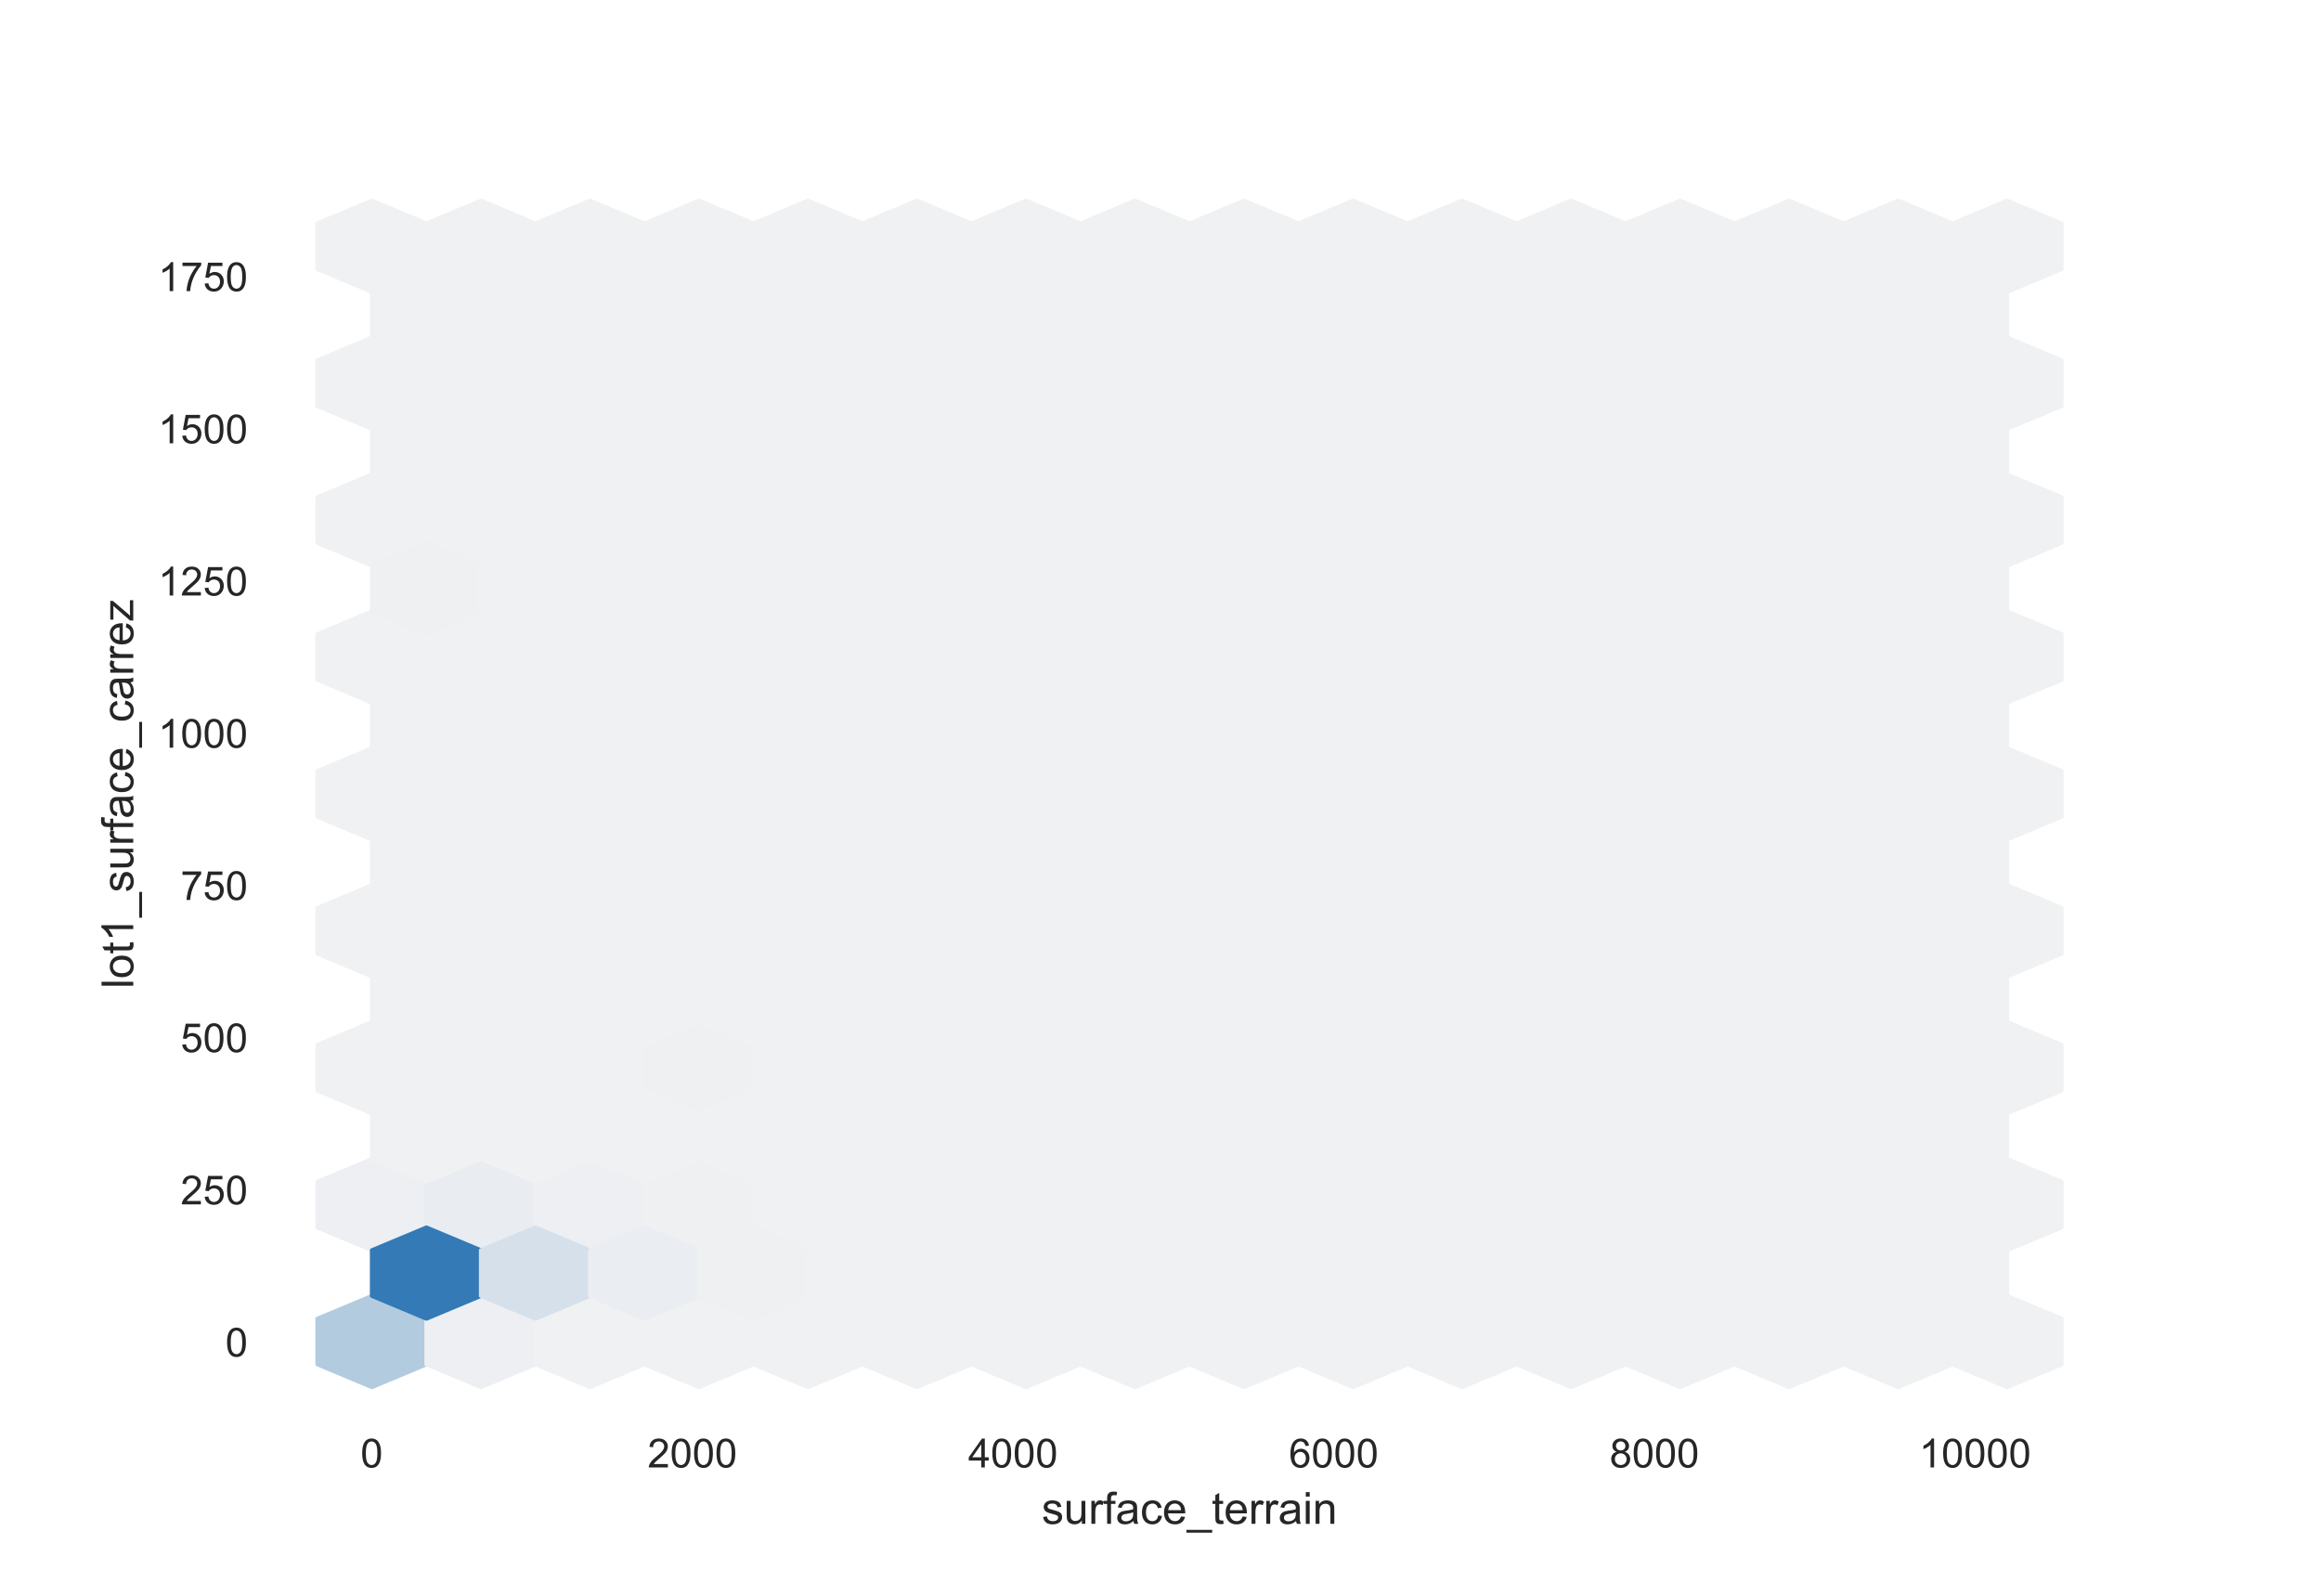 <?xml version="1.0" encoding="utf-8" standalone="no"?>
<!DOCTYPE svg PUBLIC "-//W3C//DTD SVG 1.1//EN"
  "http://www.w3.org/Graphics/SVG/1.1/DTD/svg11.dtd">
<!-- Created with matplotlib (https://matplotlib.org/) -->
<svg height="396pt" version="1.1" viewBox="0 0 576 396" width="576pt" xmlns="http://www.w3.org/2000/svg" xmlns:xlink="http://www.w3.org/1999/xlink">
 <defs>
  <style type="text/css">*{stroke-linecap:butt;stroke-linejoin:round;}</style>
 </defs>
 <g id="figure_1">
  <g id="patch_1">
   <path d="M 0 396 
L 576 396 
L 576 0 
L 0 0 
z
" style="fill:#ffffff;"/>
  </g>
  <g id="axes_1">
   <g id="patch_2">
    <path d="M 72 346.5 
L 518.4 346.5 
L 518.4 47.52 
L 72 47.52 
z
" style="fill:#ffffff;"/>
   </g>
   <g id="matplotlib.axis_1">
    <g id="xtick_1">
     <g id="text_1">
      <!-- 0 -->
      <g style="fill:#262626;" transform="translate(89.471 364.158)scale(0.1 -0.1)">
       <defs>
        <path d="M 4.156 35.297 
Q 4.156 48 6.766 55.734 
Q 9.375 63.484 14.516 67.672 
Q 19.672 71.875 27.484 71.875 
Q 33.25 71.875 37.594 69.547 
Q 41.938 67.234 44.766 62.859 
Q 47.609 58.5 49.219 52.219 
Q 50.828 45.953 50.828 35.297 
Q 50.828 22.703 48.234 14.969 
Q 45.656 7.234 40.5 3 
Q 35.359 -1.219 27.484 -1.219 
Q 17.141 -1.219 11.234 6.203 
Q 4.156 15.141 4.156 35.297 
z
M 13.188 35.297 
Q 13.188 17.672 17.312 11.828 
Q 21.438 6 27.484 6 
Q 33.547 6 37.672 11.859 
Q 41.797 17.719 41.797 35.297 
Q 41.797 52.984 37.672 58.781 
Q 33.547 64.594 27.391 64.594 
Q 21.344 64.594 17.719 59.469 
Q 13.188 52.938 13.188 35.297 
z
" id="ArialMT-48"/>
       </defs>
       <use xlink:href="#ArialMT-48"/>
      </g>
     </g>
    </g>
    <g id="xtick_2">
     <g id="text_2">
      <!-- 2000 -->
      <g style="fill:#262626;" transform="translate(160.709 364.158)scale(0.1 -0.1)">
       <defs>
        <path d="M 50.344 8.453 
L 50.344 0 
L 3.031 0 
Q 2.938 3.172 4.047 6.109 
Q 5.859 10.938 9.828 15.625 
Q 13.812 20.312 21.344 26.469 
Q 33.016 36.031 37.109 41.625 
Q 41.219 47.219 41.219 52.203 
Q 41.219 57.422 37.469 61 
Q 33.734 64.594 27.734 64.594 
Q 21.391 64.594 17.578 60.781 
Q 13.766 56.984 13.719 50.25 
L 4.688 51.172 
Q 5.609 61.281 11.656 66.578 
Q 17.719 71.875 27.938 71.875 
Q 38.234 71.875 44.234 66.156 
Q 50.25 60.453 50.25 52 
Q 50.25 47.703 48.484 43.547 
Q 46.734 39.406 42.656 34.812 
Q 38.578 30.219 29.109 22.219 
Q 21.188 15.578 18.938 13.203 
Q 16.703 10.844 15.234 8.453 
z
" id="ArialMT-50"/>
       </defs>
       <use xlink:href="#ArialMT-50"/>
       <use x="55.615" xlink:href="#ArialMT-48"/>
       <use x="111.23" xlink:href="#ArialMT-48"/>
       <use x="166.846" xlink:href="#ArialMT-48"/>
      </g>
     </g>
    </g>
    <g id="xtick_3">
     <g id="text_3">
      <!-- 4000 -->
      <g style="fill:#262626;" transform="translate(240.289 364.158)scale(0.1 -0.1)">
       <defs>
        <path d="M 32.328 0 
L 32.328 17.141 
L 1.266 17.141 
L 1.266 25.203 
L 33.938 71.578 
L 41.109 71.578 
L 41.109 25.203 
L 50.781 25.203 
L 50.781 17.141 
L 41.109 17.141 
L 41.109 0 
z
M 32.328 25.203 
L 32.328 57.469 
L 9.906 25.203 
z
" id="ArialMT-52"/>
       </defs>
       <use xlink:href="#ArialMT-52"/>
       <use x="55.615" xlink:href="#ArialMT-48"/>
       <use x="111.23" xlink:href="#ArialMT-48"/>
       <use x="166.846" xlink:href="#ArialMT-48"/>
      </g>
     </g>
    </g>
    <g id="xtick_4">
     <g id="text_4">
      <!-- 6000 -->
      <g style="fill:#262626;" transform="translate(319.869 364.158)scale(0.1 -0.1)">
       <defs>
        <path d="M 49.75 54.047 
L 41.016 53.375 
Q 39.844 58.547 37.703 60.891 
Q 34.125 64.656 28.906 64.656 
Q 24.703 64.656 21.531 62.312 
Q 17.391 59.281 14.984 53.469 
Q 12.594 47.656 12.5 36.922 
Q 15.672 41.75 20.266 44.094 
Q 24.859 46.438 29.891 46.438 
Q 38.672 46.438 44.844 39.969 
Q 51.031 33.5 51.031 23.25 
Q 51.031 16.5 48.125 10.719 
Q 45.219 4.938 40.141 1.859 
Q 35.062 -1.219 28.609 -1.219 
Q 17.625 -1.219 10.688 6.859 
Q 3.766 14.938 3.766 33.5 
Q 3.766 54.25 11.422 63.672 
Q 18.109 71.875 29.438 71.875 
Q 37.891 71.875 43.281 67.141 
Q 48.688 62.406 49.75 54.047 
z
M 13.875 23.188 
Q 13.875 18.656 15.797 14.5 
Q 17.719 10.359 21.188 8.172 
Q 24.656 6 28.469 6 
Q 34.031 6 38.031 10.484 
Q 42.047 14.984 42.047 22.703 
Q 42.047 30.125 38.078 34.391 
Q 34.125 38.672 28.125 38.672 
Q 22.172 38.672 18.016 34.391 
Q 13.875 30.125 13.875 23.188 
z
" id="ArialMT-54"/>
       </defs>
       <use xlink:href="#ArialMT-54"/>
       <use x="55.615" xlink:href="#ArialMT-48"/>
       <use x="111.23" xlink:href="#ArialMT-48"/>
       <use x="166.846" xlink:href="#ArialMT-48"/>
      </g>
     </g>
    </g>
    <g id="xtick_5">
     <g id="text_5">
      <!-- 8000 -->
      <g style="fill:#262626;" transform="translate(399.449 364.158)scale(0.1 -0.1)">
       <defs>
        <path d="M 17.672 38.812 
Q 12.203 40.828 9.562 44.531 
Q 6.938 48.25 6.938 53.422 
Q 6.938 61.234 12.547 66.547 
Q 18.172 71.875 27.484 71.875 
Q 36.859 71.875 42.578 66.422 
Q 48.297 60.984 48.297 53.172 
Q 48.297 48.188 45.672 44.5 
Q 43.062 40.828 37.75 38.812 
Q 44.344 36.672 47.781 31.875 
Q 51.219 27.094 51.219 20.453 
Q 51.219 11.281 44.719 5.031 
Q 38.234 -1.219 27.641 -1.219 
Q 17.047 -1.219 10.547 5.047 
Q 4.047 11.328 4.047 20.703 
Q 4.047 27.688 7.594 32.391 
Q 11.141 37.109 17.672 38.812 
z
M 15.922 53.719 
Q 15.922 48.641 19.188 45.406 
Q 22.469 42.188 27.688 42.188 
Q 32.766 42.188 36.016 45.375 
Q 39.266 48.578 39.266 53.219 
Q 39.266 58.062 35.906 61.359 
Q 32.562 64.656 27.594 64.656 
Q 22.562 64.656 19.234 61.422 
Q 15.922 58.203 15.922 53.719 
z
M 13.094 20.656 
Q 13.094 16.891 14.875 13.375 
Q 16.656 9.859 20.172 7.922 
Q 23.688 6 27.734 6 
Q 34.031 6 38.125 10.047 
Q 42.234 14.109 42.234 20.359 
Q 42.234 26.703 38.016 30.859 
Q 33.797 35.016 27.438 35.016 
Q 21.234 35.016 17.156 30.906 
Q 13.094 26.812 13.094 20.656 
z
" id="ArialMT-56"/>
       </defs>
       <use xlink:href="#ArialMT-56"/>
       <use x="55.615" xlink:href="#ArialMT-48"/>
       <use x="111.23" xlink:href="#ArialMT-48"/>
       <use x="166.846" xlink:href="#ArialMT-48"/>
      </g>
     </g>
    </g>
    <g id="xtick_6">
     <g id="text_6">
      <!-- 10000 -->
      <g style="fill:#262626;" transform="translate(476.249 364.158)scale(0.1 -0.1)">
       <defs>
        <path d="M 37.25 0 
L 28.469 0 
L 28.469 56 
Q 25.297 52.984 20.141 49.953 
Q 14.984 46.922 10.891 45.406 
L 10.891 53.906 
Q 18.266 57.375 23.781 62.297 
Q 29.297 67.234 31.594 71.875 
L 37.25 71.875 
z
" id="ArialMT-49"/>
       </defs>
       <use xlink:href="#ArialMT-49"/>
       <use x="55.615" xlink:href="#ArialMT-48"/>
       <use x="111.23" xlink:href="#ArialMT-48"/>
       <use x="166.846" xlink:href="#ArialMT-48"/>
       <use x="222.461" xlink:href="#ArialMT-48"/>
      </g>
     </g>
    </g>
    <g id="text_7">
     <!-- surface_terrain -->
     <g style="fill:#262626;" transform="translate(258.518 378.153)scale(0.11 -0.11)">
      <defs>
       <path d="M 3.078 15.484 
L 11.766 16.844 
Q 12.5 11.625 15.844 8.844 
Q 19.188 6.062 25.203 6.062 
Q 31.25 6.062 34.172 8.516 
Q 37.109 10.984 37.109 14.312 
Q 37.109 17.281 34.516 19 
Q 32.719 20.172 25.531 21.969 
Q 15.875 24.422 12.141 26.203 
Q 8.406 27.984 6.469 31.125 
Q 4.547 34.281 4.547 38.094 
Q 4.547 41.547 6.125 44.5 
Q 7.719 47.469 10.453 49.422 
Q 12.5 50.922 16.031 51.969 
Q 19.578 53.031 23.641 53.031 
Q 29.734 53.031 34.344 51.266 
Q 38.969 49.516 41.156 46.5 
Q 43.359 43.5 44.188 38.484 
L 35.594 37.312 
Q 35.016 41.312 32.203 43.547 
Q 29.391 45.797 24.266 45.797 
Q 18.219 45.797 15.625 43.797 
Q 13.031 41.797 13.031 39.109 
Q 13.031 37.406 14.109 36.031 
Q 15.188 34.625 17.484 33.688 
Q 18.797 33.203 25.25 31.453 
Q 34.578 28.953 38.25 27.359 
Q 41.938 25.781 44.031 22.75 
Q 46.141 19.734 46.141 15.234 
Q 46.141 10.844 43.578 6.953 
Q 41.016 3.078 36.172 0.953 
Q 31.344 -1.172 25.25 -1.172 
Q 15.141 -1.172 9.844 3.031 
Q 4.547 7.234 3.078 15.484 
z
" id="ArialMT-115"/>
       <path d="M 40.578 0 
L 40.578 7.625 
Q 34.516 -1.172 24.125 -1.172 
Q 19.531 -1.172 15.547 0.578 
Q 11.578 2.344 9.641 5 
Q 7.719 7.672 6.938 11.531 
Q 6.391 14.109 6.391 19.734 
L 6.391 51.859 
L 15.188 51.859 
L 15.188 23.094 
Q 15.188 16.219 15.719 13.812 
Q 16.547 10.359 19.234 8.375 
Q 21.922 6.391 25.875 6.391 
Q 29.828 6.391 33.297 8.422 
Q 36.766 10.453 38.203 13.938 
Q 39.656 17.438 39.656 24.078 
L 39.656 51.859 
L 48.438 51.859 
L 48.438 0 
z
" id="ArialMT-117"/>
       <path d="M 6.5 0 
L 6.5 51.859 
L 14.406 51.859 
L 14.406 44 
Q 17.438 49.516 20 51.266 
Q 22.562 53.031 25.641 53.031 
Q 30.078 53.031 34.672 50.203 
L 31.641 42.047 
Q 28.422 43.953 25.203 43.953 
Q 22.312 43.953 20.016 42.219 
Q 17.719 40.484 16.75 37.406 
Q 15.281 32.719 15.281 27.156 
L 15.281 0 
z
" id="ArialMT-114"/>
       <path d="M 8.688 0 
L 8.688 45.016 
L 0.922 45.016 
L 0.922 51.859 
L 8.688 51.859 
L 8.688 57.375 
Q 8.688 62.594 9.625 65.141 
Q 10.891 68.562 14.078 70.672 
Q 17.281 72.797 23.047 72.797 
Q 26.766 72.797 31.25 71.922 
L 29.938 64.266 
Q 27.203 64.75 24.75 64.75 
Q 20.75 64.75 19.094 63.031 
Q 17.438 61.328 17.438 56.641 
L 17.438 51.859 
L 27.547 51.859 
L 27.547 45.016 
L 17.438 45.016 
L 17.438 0 
z
" id="ArialMT-102"/>
       <path d="M 40.438 6.391 
Q 35.547 2.25 31.031 0.531 
Q 26.516 -1.172 21.344 -1.172 
Q 12.797 -1.172 8.203 3 
Q 3.609 7.172 3.609 13.672 
Q 3.609 17.484 5.344 20.625 
Q 7.078 23.781 9.891 25.688 
Q 12.703 27.594 16.219 28.562 
Q 18.797 29.25 24.031 29.891 
Q 34.672 31.156 39.703 32.906 
Q 39.75 34.719 39.75 35.203 
Q 39.75 40.578 37.25 42.781 
Q 33.891 45.75 27.25 45.75 
Q 21.047 45.75 18.094 43.578 
Q 15.141 41.406 13.719 35.891 
L 5.125 37.062 
Q 6.297 42.578 8.984 45.969 
Q 11.672 49.359 16.75 51.188 
Q 21.828 53.031 28.516 53.031 
Q 35.156 53.031 39.297 51.469 
Q 43.453 49.906 45.406 47.531 
Q 47.359 45.172 48.141 41.547 
Q 48.578 39.312 48.578 33.453 
L 48.578 21.734 
Q 48.578 9.469 49.141 6.219 
Q 49.703 2.984 51.375 0 
L 42.188 0 
Q 40.828 2.734 40.438 6.391 
z
M 39.703 26.031 
Q 34.906 24.078 25.344 22.703 
Q 19.922 21.922 17.672 20.938 
Q 15.438 19.969 14.203 18.094 
Q 12.984 16.219 12.984 13.922 
Q 12.984 10.406 15.641 8.062 
Q 18.312 5.719 23.438 5.719 
Q 28.516 5.719 32.469 7.938 
Q 36.422 10.156 38.281 14.016 
Q 39.703 17 39.703 22.797 
z
" id="ArialMT-97"/>
       <path d="M 40.438 19 
L 49.078 17.875 
Q 47.656 8.938 41.812 3.875 
Q 35.984 -1.172 27.484 -1.172 
Q 16.844 -1.172 10.375 5.781 
Q 3.906 12.75 3.906 25.734 
Q 3.906 34.125 6.688 40.422 
Q 9.469 46.734 15.156 49.875 
Q 20.844 53.031 27.547 53.031 
Q 35.984 53.031 41.359 48.75 
Q 46.734 44.484 48.25 36.625 
L 39.703 35.297 
Q 38.484 40.531 35.375 43.156 
Q 32.281 45.797 27.875 45.797 
Q 21.234 45.797 17.078 41.031 
Q 12.938 36.281 12.938 25.984 
Q 12.938 15.531 16.938 10.797 
Q 20.953 6.062 27.391 6.062 
Q 32.562 6.062 36.031 9.234 
Q 39.5 12.406 40.438 19 
z
" id="ArialMT-99"/>
       <path d="M 42.094 16.703 
L 51.172 15.578 
Q 49.031 7.625 43.219 3.219 
Q 37.406 -1.172 28.375 -1.172 
Q 17 -1.172 10.328 5.828 
Q 3.656 12.844 3.656 25.484 
Q 3.656 38.578 10.391 45.797 
Q 17.141 53.031 27.875 53.031 
Q 38.281 53.031 44.875 45.953 
Q 51.469 38.875 51.469 26.031 
Q 51.469 25.25 51.422 23.688 
L 12.75 23.688 
Q 13.234 15.141 17.578 10.594 
Q 21.922 6.062 28.422 6.062 
Q 33.25 6.062 36.672 8.594 
Q 40.094 11.141 42.094 16.703 
z
M 13.234 30.906 
L 42.188 30.906 
Q 41.609 37.453 38.875 40.719 
Q 34.672 45.797 27.984 45.797 
Q 21.922 45.797 17.797 41.75 
Q 13.672 37.703 13.234 30.906 
z
" id="ArialMT-101"/>
       <path d="M -1.516 -19.875 
L -1.516 -13.531 
L 56.734 -13.531 
L 56.734 -19.875 
z
" id="ArialMT-95"/>
       <path d="M 25.781 7.859 
L 27.047 0.094 
Q 23.344 -0.688 20.406 -0.688 
Q 15.625 -0.688 12.984 0.828 
Q 10.359 2.344 9.281 4.812 
Q 8.203 7.281 8.203 15.188 
L 8.203 45.016 
L 1.766 45.016 
L 1.766 51.859 
L 8.203 51.859 
L 8.203 64.703 
L 16.938 69.969 
L 16.938 51.859 
L 25.781 51.859 
L 25.781 45.016 
L 16.938 45.016 
L 16.938 14.703 
Q 16.938 10.938 17.406 9.859 
Q 17.875 8.797 18.922 8.156 
Q 19.969 7.516 21.922 7.516 
Q 23.391 7.516 25.781 7.859 
z
" id="ArialMT-116"/>
       <path d="M 6.641 61.469 
L 6.641 71.578 
L 15.438 71.578 
L 15.438 61.469 
z
M 6.641 0 
L 6.641 51.859 
L 15.438 51.859 
L 15.438 0 
z
" id="ArialMT-105"/>
       <path d="M 6.594 0 
L 6.594 51.859 
L 14.5 51.859 
L 14.5 44.484 
Q 20.219 53.031 31 53.031 
Q 35.688 53.031 39.625 51.344 
Q 43.562 49.656 45.516 46.922 
Q 47.469 44.188 48.25 40.438 
Q 48.734 37.984 48.734 31.891 
L 48.734 0 
L 39.938 0 
L 39.938 31.547 
Q 39.938 36.922 38.906 39.578 
Q 37.891 42.234 35.281 43.812 
Q 32.672 45.406 29.156 45.406 
Q 23.531 45.406 19.453 41.844 
Q 15.375 38.281 15.375 28.328 
L 15.375 0 
z
" id="ArialMT-110"/>
      </defs>
      <use xlink:href="#ArialMT-115"/>
      <use x="50" xlink:href="#ArialMT-117"/>
      <use x="105.615" xlink:href="#ArialMT-114"/>
      <use x="138.916" xlink:href="#ArialMT-102"/>
      <use x="166.699" xlink:href="#ArialMT-97"/>
      <use x="222.314" xlink:href="#ArialMT-99"/>
      <use x="272.314" xlink:href="#ArialMT-101"/>
      <use x="327.93" xlink:href="#ArialMT-95"/>
      <use x="383.545" xlink:href="#ArialMT-116"/>
      <use x="411.328" xlink:href="#ArialMT-101"/>
      <use x="466.943" xlink:href="#ArialMT-114"/>
      <use x="500.244" xlink:href="#ArialMT-114"/>
      <use x="533.545" xlink:href="#ArialMT-97"/>
      <use x="589.16" xlink:href="#ArialMT-105"/>
      <use x="611.377" xlink:href="#ArialMT-110"/>
     </g>
    </g>
   </g>
   <g id="matplotlib.axis_2">
    <g id="ytick_1">
     <g id="text_8">
      <!-- 0 -->
      <g style="fill:#262626;" transform="translate(55.939 336.64)scale(0.1 -0.1)">
       <use xlink:href="#ArialMT-48"/>
      </g>
     </g>
    </g>
    <g id="ytick_2">
     <g id="text_9">
      <!-- 250 -->
      <g style="fill:#262626;" transform="translate(44.817 298.869)scale(0.1 -0.1)">
       <defs>
        <path d="M 4.156 18.75 
L 13.375 19.531 
Q 14.406 12.797 18.141 9.391 
Q 21.875 6 27.156 6 
Q 33.5 6 37.891 10.781 
Q 42.281 15.578 42.281 23.484 
Q 42.281 31 38.062 35.344 
Q 33.844 39.703 27 39.703 
Q 22.75 39.703 19.328 37.766 
Q 15.922 35.844 13.969 32.766 
L 5.719 33.844 
L 12.641 70.609 
L 48.25 70.609 
L 48.25 62.203 
L 19.672 62.203 
L 15.828 42.969 
Q 22.266 47.469 29.344 47.469 
Q 38.719 47.469 45.156 40.969 
Q 51.609 34.469 51.609 24.266 
Q 51.609 14.547 45.953 7.469 
Q 39.062 -1.219 27.156 -1.219 
Q 17.391 -1.219 11.203 4.25 
Q 5.031 9.719 4.156 18.75 
z
" id="ArialMT-53"/>
       </defs>
       <use xlink:href="#ArialMT-50"/>
       <use x="55.615" xlink:href="#ArialMT-53"/>
       <use x="111.23" xlink:href="#ArialMT-48"/>
      </g>
     </g>
    </g>
    <g id="ytick_3">
     <g id="text_10">
      <!-- 500 -->
      <g style="fill:#262626;" transform="translate(44.817 261.098)scale(0.1 -0.1)">
       <use xlink:href="#ArialMT-53"/>
       <use x="55.615" xlink:href="#ArialMT-48"/>
       <use x="111.23" xlink:href="#ArialMT-48"/>
      </g>
     </g>
    </g>
    <g id="ytick_4">
     <g id="text_11">
      <!-- 750 -->
      <g style="fill:#262626;" transform="translate(44.817 223.327)scale(0.1 -0.1)">
       <defs>
        <path d="M 4.734 62.203 
L 4.734 70.656 
L 51.078 70.656 
L 51.078 63.812 
Q 44.234 56.547 37.516 44.484 
Q 30.812 32.422 27.156 19.672 
Q 24.516 10.688 23.781 0 
L 14.75 0 
Q 14.891 8.453 18.062 20.406 
Q 21.234 32.375 27.172 43.484 
Q 33.109 54.594 39.797 62.203 
z
" id="ArialMT-55"/>
       </defs>
       <use xlink:href="#ArialMT-55"/>
       <use x="55.615" xlink:href="#ArialMT-53"/>
       <use x="111.23" xlink:href="#ArialMT-48"/>
      </g>
     </g>
    </g>
    <g id="ytick_5">
     <g id="text_12">
      <!-- 1000 -->
      <g style="fill:#262626;" transform="translate(39.256 185.556)scale(0.1 -0.1)">
       <use xlink:href="#ArialMT-49"/>
       <use x="55.615" xlink:href="#ArialMT-48"/>
       <use x="111.23" xlink:href="#ArialMT-48"/>
       <use x="166.846" xlink:href="#ArialMT-48"/>
      </g>
     </g>
    </g>
    <g id="ytick_6">
     <g id="text_13">
      <!-- 1250 -->
      <g style="fill:#262626;" transform="translate(39.256 147.785)scale(0.1 -0.1)">
       <use xlink:href="#ArialMT-49"/>
       <use x="55.615" xlink:href="#ArialMT-50"/>
       <use x="111.23" xlink:href="#ArialMT-53"/>
       <use x="166.846" xlink:href="#ArialMT-48"/>
      </g>
     </g>
    </g>
    <g id="ytick_7">
     <g id="text_14">
      <!-- 1500 -->
      <g style="fill:#262626;" transform="translate(39.256 110.014)scale(0.1 -0.1)">
       <use xlink:href="#ArialMT-49"/>
       <use x="55.615" xlink:href="#ArialMT-53"/>
       <use x="111.23" xlink:href="#ArialMT-48"/>
       <use x="166.846" xlink:href="#ArialMT-48"/>
      </g>
     </g>
    </g>
    <g id="ytick_8">
     <g id="text_15">
      <!-- 1750 -->
      <g style="fill:#262626;" transform="translate(39.256 72.243)scale(0.1 -0.1)">
       <use xlink:href="#ArialMT-49"/>
       <use x="55.615" xlink:href="#ArialMT-55"/>
       <use x="111.23" xlink:href="#ArialMT-53"/>
       <use x="166.846" xlink:href="#ArialMT-48"/>
      </g>
     </g>
    </g>
    <g id="text_16">
     <!-- lot1_surface_carrez -->
     <g style="fill:#262626;" transform="translate(33.07 245.309)rotate(-90)scale(0.11 -0.11)">
      <defs>
       <path d="M 6.391 0 
L 6.391 71.578 
L 15.188 71.578 
L 15.188 0 
z
" id="ArialMT-108"/>
       <path d="M 3.328 25.922 
Q 3.328 40.328 11.328 47.266 
Q 18.016 53.031 27.641 53.031 
Q 38.328 53.031 45.109 46.016 
Q 51.906 39.016 51.906 26.656 
Q 51.906 16.656 48.906 10.906 
Q 45.906 5.172 40.156 2 
Q 34.422 -1.172 27.641 -1.172 
Q 16.75 -1.172 10.031 5.812 
Q 3.328 12.797 3.328 25.922 
z
M 12.359 25.922 
Q 12.359 15.969 16.703 11.016 
Q 21.047 6.062 27.641 6.062 
Q 34.188 6.062 38.531 11.031 
Q 42.875 16.016 42.875 26.219 
Q 42.875 35.844 38.5 40.797 
Q 34.125 45.75 27.641 45.75 
Q 21.047 45.75 16.703 40.812 
Q 12.359 35.891 12.359 25.922 
z
" id="ArialMT-111"/>
       <path d="M 1.953 0 
L 1.953 7.125 
L 34.969 45.016 
Q 29.344 44.734 25.047 44.734 
L 3.906 44.734 
L 3.906 51.859 
L 46.297 51.859 
L 46.297 46.047 
L 18.219 13.141 
L 12.797 7.125 
Q 18.703 7.562 23.875 7.562 
L 47.859 7.562 
L 47.859 0 
z
" id="ArialMT-122"/>
      </defs>
      <use xlink:href="#ArialMT-108"/>
      <use x="22.217" xlink:href="#ArialMT-111"/>
      <use x="77.832" xlink:href="#ArialMT-116"/>
      <use x="105.615" xlink:href="#ArialMT-49"/>
      <use x="161.23" xlink:href="#ArialMT-95"/>
      <use x="216.846" xlink:href="#ArialMT-115"/>
      <use x="266.846" xlink:href="#ArialMT-117"/>
      <use x="322.461" xlink:href="#ArialMT-114"/>
      <use x="355.762" xlink:href="#ArialMT-102"/>
      <use x="383.545" xlink:href="#ArialMT-97"/>
      <use x="439.16" xlink:href="#ArialMT-99"/>
      <use x="489.16" xlink:href="#ArialMT-101"/>
      <use x="544.775" xlink:href="#ArialMT-95"/>
      <use x="600.391" xlink:href="#ArialMT-99"/>
      <use x="650.391" xlink:href="#ArialMT-97"/>
      <use x="706.006" xlink:href="#ArialMT-114"/>
      <use x="739.307" xlink:href="#ArialMT-114"/>
      <use x="772.607" xlink:href="#ArialMT-101"/>
      <use x="828.223" xlink:href="#ArialMT-122"/>
     </g>
    </g>
   </g>
   <g id="PolyCollection_1">
    <defs>
     <path d="M 105.778 -57.276 
L 105.778 -68.601 
L 92.251 -74.264 
L 78.724 -68.601 
L 78.724 -57.276 
L 92.251 -51.614 
z
" id="C0_0_5e1a93e0b4"/>
    </defs>
    <g clip-path="url(#p7df2ae69b0)">
     <use style="fill:#b3cbdf;stroke:#b3cbdf;" x="0.04" xlink:href="#C0_0_5e1a93e0b4" y="395.849"/>
    </g>
    <g clip-path="url(#p7df2ae69b0)">
     <use style="fill:#edeff2;stroke:#edeff2;" x="0.04" xlink:href="#C0_0_5e1a93e0b4" y="361.874"/>
    </g>
    <g clip-path="url(#p7df2ae69b0)">
     <use style="fill:#f0f1f2;stroke:#f0f1f2;" x="0.04" xlink:href="#C0_0_5e1a93e0b4" y="327.899"/>
    </g>
    <g clip-path="url(#p7df2ae69b0)">
     <use style="fill:#f0f1f2;stroke:#f0f1f2;" x="0.04" xlink:href="#C0_0_5e1a93e0b4" y="293.924"/>
    </g>
    <g clip-path="url(#p7df2ae69b0)">
     <use style="fill:#f0f1f2;stroke:#f0f1f2;" x="0.04" xlink:href="#C0_0_5e1a93e0b4" y="259.949"/>
    </g>
    <g clip-path="url(#p7df2ae69b0)">
     <use style="fill:#f0f1f2;stroke:#f0f1f2;" x="0.04" xlink:href="#C0_0_5e1a93e0b4" y="225.974"/>
    </g>
    <g clip-path="url(#p7df2ae69b0)">
     <use style="fill:#f0f1f2;stroke:#f0f1f2;" x="0.04" xlink:href="#C0_0_5e1a93e0b4" y="191.999"/>
    </g>
    <g clip-path="url(#p7df2ae69b0)">
     <use style="fill:#f0f1f2;stroke:#f0f1f2;" x="0.04" xlink:href="#C0_0_5e1a93e0b4" y="158.024"/>
    </g>
    <g clip-path="url(#p7df2ae69b0)">
     <use style="fill:#f0f1f2;stroke:#f0f1f2;" x="0.04" xlink:href="#C0_0_5e1a93e0b4" y="124.049"/>
    </g>
    <g clip-path="url(#p7df2ae69b0)">
     <use style="fill:#edeff2;stroke:#edeff2;" x="27.094" xlink:href="#C0_0_5e1a93e0b4" y="395.849"/>
    </g>
    <g clip-path="url(#p7df2ae69b0)">
     <use style="fill:#e9ecf0;stroke:#e9ecf0;" x="27.094" xlink:href="#C0_0_5e1a93e0b4" y="361.874"/>
    </g>
    <g clip-path="url(#p7df2ae69b0)">
     <use style="fill:#f0f1f2;stroke:#f0f1f2;" x="27.094" xlink:href="#C0_0_5e1a93e0b4" y="327.899"/>
    </g>
    <g clip-path="url(#p7df2ae69b0)">
     <use style="fill:#f0f1f2;stroke:#f0f1f2;" x="27.094" xlink:href="#C0_0_5e1a93e0b4" y="293.924"/>
    </g>
    <g clip-path="url(#p7df2ae69b0)">
     <use style="fill:#f0f1f2;stroke:#f0f1f2;" x="27.094" xlink:href="#C0_0_5e1a93e0b4" y="259.949"/>
    </g>
    <g clip-path="url(#p7df2ae69b0)">
     <use style="fill:#f0f1f2;stroke:#f0f1f2;" x="27.094" xlink:href="#C0_0_5e1a93e0b4" y="225.974"/>
    </g>
    <g clip-path="url(#p7df2ae69b0)">
     <use style="fill:#f0f1f2;stroke:#f0f1f2;" x="27.094" xlink:href="#C0_0_5e1a93e0b4" y="191.999"/>
    </g>
    <g clip-path="url(#p7df2ae69b0)">
     <use style="fill:#f0f1f2;stroke:#f0f1f2;" x="27.094" xlink:href="#C0_0_5e1a93e0b4" y="158.024"/>
    </g>
    <g clip-path="url(#p7df2ae69b0)">
     <use style="fill:#f0f1f2;stroke:#f0f1f2;" x="27.094" xlink:href="#C0_0_5e1a93e0b4" y="124.049"/>
    </g>
    <g clip-path="url(#p7df2ae69b0)">
     <use style="fill:#f0f1f2;stroke:#f0f1f2;" x="54.149" xlink:href="#C0_0_5e1a93e0b4" y="395.849"/>
    </g>
    <g clip-path="url(#p7df2ae69b0)">
     <use style="fill:#edeff2;stroke:#edeff2;" x="54.149" xlink:href="#C0_0_5e1a93e0b4" y="361.874"/>
    </g>
    <g clip-path="url(#p7df2ae69b0)">
     <use style="fill:#f0f1f2;stroke:#f0f1f2;" x="54.149" xlink:href="#C0_0_5e1a93e0b4" y="327.899"/>
    </g>
    <g clip-path="url(#p7df2ae69b0)">
     <use style="fill:#f0f1f2;stroke:#f0f1f2;" x="54.149" xlink:href="#C0_0_5e1a93e0b4" y="293.924"/>
    </g>
    <g clip-path="url(#p7df2ae69b0)">
     <use style="fill:#f0f1f2;stroke:#f0f1f2;" x="54.149" xlink:href="#C0_0_5e1a93e0b4" y="259.949"/>
    </g>
    <g clip-path="url(#p7df2ae69b0)">
     <use style="fill:#f0f1f2;stroke:#f0f1f2;" x="54.149" xlink:href="#C0_0_5e1a93e0b4" y="225.974"/>
    </g>
    <g clip-path="url(#p7df2ae69b0)">
     <use style="fill:#f0f1f2;stroke:#f0f1f2;" x="54.149" xlink:href="#C0_0_5e1a93e0b4" y="191.999"/>
    </g>
    <g clip-path="url(#p7df2ae69b0)">
     <use style="fill:#f0f1f2;stroke:#f0f1f2;" x="54.149" xlink:href="#C0_0_5e1a93e0b4" y="158.024"/>
    </g>
    <g clip-path="url(#p7df2ae69b0)">
     <use style="fill:#f0f1f2;stroke:#f0f1f2;" x="54.149" xlink:href="#C0_0_5e1a93e0b4" y="124.049"/>
    </g>
    <g clip-path="url(#p7df2ae69b0)">
     <use style="fill:#f0f1f2;stroke:#f0f1f2;" x="81.203" xlink:href="#C0_0_5e1a93e0b4" y="395.849"/>
    </g>
    <g clip-path="url(#p7df2ae69b0)">
     <use style="fill:#eff0f2;stroke:#eff0f2;" x="81.203" xlink:href="#C0_0_5e1a93e0b4" y="361.874"/>
    </g>
    <g clip-path="url(#p7df2ae69b0)">
     <use style="fill:#eef0f2;stroke:#eef0f2;" x="81.203" xlink:href="#C0_0_5e1a93e0b4" y="327.899"/>
    </g>
    <g clip-path="url(#p7df2ae69b0)">
     <use style="fill:#f0f1f2;stroke:#f0f1f2;" x="81.203" xlink:href="#C0_0_5e1a93e0b4" y="293.924"/>
    </g>
    <g clip-path="url(#p7df2ae69b0)">
     <use style="fill:#f0f1f2;stroke:#f0f1f2;" x="81.203" xlink:href="#C0_0_5e1a93e0b4" y="259.949"/>
    </g>
    <g clip-path="url(#p7df2ae69b0)">
     <use style="fill:#f0f1f2;stroke:#f0f1f2;" x="81.203" xlink:href="#C0_0_5e1a93e0b4" y="225.974"/>
    </g>
    <g clip-path="url(#p7df2ae69b0)">
     <use style="fill:#f0f1f2;stroke:#f0f1f2;" x="81.203" xlink:href="#C0_0_5e1a93e0b4" y="191.999"/>
    </g>
    <g clip-path="url(#p7df2ae69b0)">
     <use style="fill:#f0f1f2;stroke:#f0f1f2;" x="81.203" xlink:href="#C0_0_5e1a93e0b4" y="158.024"/>
    </g>
    <g clip-path="url(#p7df2ae69b0)">
     <use style="fill:#f0f1f2;stroke:#f0f1f2;" x="81.203" xlink:href="#C0_0_5e1a93e0b4" y="124.049"/>
    </g>
    <g clip-path="url(#p7df2ae69b0)">
     <use style="fill:#f0f1f2;stroke:#f0f1f2;" x="108.258" xlink:href="#C0_0_5e1a93e0b4" y="395.849"/>
    </g>
    <g clip-path="url(#p7df2ae69b0)">
     <use style="fill:#f0f1f2;stroke:#f0f1f2;" x="108.258" xlink:href="#C0_0_5e1a93e0b4" y="361.874"/>
    </g>
    <g clip-path="url(#p7df2ae69b0)">
     <use style="fill:#f0f1f2;stroke:#f0f1f2;" x="108.258" xlink:href="#C0_0_5e1a93e0b4" y="327.899"/>
    </g>
    <g clip-path="url(#p7df2ae69b0)">
     <use style="fill:#f0f1f2;stroke:#f0f1f2;" x="108.258" xlink:href="#C0_0_5e1a93e0b4" y="293.924"/>
    </g>
    <g clip-path="url(#p7df2ae69b0)">
     <use style="fill:#f0f1f2;stroke:#f0f1f2;" x="108.258" xlink:href="#C0_0_5e1a93e0b4" y="259.949"/>
    </g>
    <g clip-path="url(#p7df2ae69b0)">
     <use style="fill:#f0f1f2;stroke:#f0f1f2;" x="108.258" xlink:href="#C0_0_5e1a93e0b4" y="225.974"/>
    </g>
    <g clip-path="url(#p7df2ae69b0)">
     <use style="fill:#f0f1f2;stroke:#f0f1f2;" x="108.258" xlink:href="#C0_0_5e1a93e0b4" y="191.999"/>
    </g>
    <g clip-path="url(#p7df2ae69b0)">
     <use style="fill:#f0f1f2;stroke:#f0f1f2;" x="108.258" xlink:href="#C0_0_5e1a93e0b4" y="158.024"/>
    </g>
    <g clip-path="url(#p7df2ae69b0)">
     <use style="fill:#f0f1f2;stroke:#f0f1f2;" x="108.258" xlink:href="#C0_0_5e1a93e0b4" y="124.049"/>
    </g>
    <g clip-path="url(#p7df2ae69b0)">
     <use style="fill:#f0f1f2;stroke:#f0f1f2;" x="135.313" xlink:href="#C0_0_5e1a93e0b4" y="395.849"/>
    </g>
    <g clip-path="url(#p7df2ae69b0)">
     <use style="fill:#f0f1f2;stroke:#f0f1f2;" x="135.313" xlink:href="#C0_0_5e1a93e0b4" y="361.874"/>
    </g>
    <g clip-path="url(#p7df2ae69b0)">
     <use style="fill:#f0f1f2;stroke:#f0f1f2;" x="135.313" xlink:href="#C0_0_5e1a93e0b4" y="327.899"/>
    </g>
    <g clip-path="url(#p7df2ae69b0)">
     <use style="fill:#f0f1f2;stroke:#f0f1f2;" x="135.313" xlink:href="#C0_0_5e1a93e0b4" y="293.924"/>
    </g>
    <g clip-path="url(#p7df2ae69b0)">
     <use style="fill:#f0f1f2;stroke:#f0f1f2;" x="135.313" xlink:href="#C0_0_5e1a93e0b4" y="259.949"/>
    </g>
    <g clip-path="url(#p7df2ae69b0)">
     <use style="fill:#f0f1f2;stroke:#f0f1f2;" x="135.313" xlink:href="#C0_0_5e1a93e0b4" y="225.974"/>
    </g>
    <g clip-path="url(#p7df2ae69b0)">
     <use style="fill:#f0f1f2;stroke:#f0f1f2;" x="135.313" xlink:href="#C0_0_5e1a93e0b4" y="191.999"/>
    </g>
    <g clip-path="url(#p7df2ae69b0)">
     <use style="fill:#f0f1f2;stroke:#f0f1f2;" x="135.313" xlink:href="#C0_0_5e1a93e0b4" y="158.024"/>
    </g>
    <g clip-path="url(#p7df2ae69b0)">
     <use style="fill:#f0f1f2;stroke:#f0f1f2;" x="135.313" xlink:href="#C0_0_5e1a93e0b4" y="124.049"/>
    </g>
    <g clip-path="url(#p7df2ae69b0)">
     <use style="fill:#f0f1f2;stroke:#f0f1f2;" x="162.367" xlink:href="#C0_0_5e1a93e0b4" y="395.849"/>
    </g>
    <g clip-path="url(#p7df2ae69b0)">
     <use style="fill:#f0f1f2;stroke:#f0f1f2;" x="162.367" xlink:href="#C0_0_5e1a93e0b4" y="361.874"/>
    </g>
    <g clip-path="url(#p7df2ae69b0)">
     <use style="fill:#f0f1f2;stroke:#f0f1f2;" x="162.367" xlink:href="#C0_0_5e1a93e0b4" y="327.899"/>
    </g>
    <g clip-path="url(#p7df2ae69b0)">
     <use style="fill:#f0f1f2;stroke:#f0f1f2;" x="162.367" xlink:href="#C0_0_5e1a93e0b4" y="293.924"/>
    </g>
    <g clip-path="url(#p7df2ae69b0)">
     <use style="fill:#f0f1f2;stroke:#f0f1f2;" x="162.367" xlink:href="#C0_0_5e1a93e0b4" y="259.949"/>
    </g>
    <g clip-path="url(#p7df2ae69b0)">
     <use style="fill:#f0f1f2;stroke:#f0f1f2;" x="162.367" xlink:href="#C0_0_5e1a93e0b4" y="225.974"/>
    </g>
    <g clip-path="url(#p7df2ae69b0)">
     <use style="fill:#f0f1f2;stroke:#f0f1f2;" x="162.367" xlink:href="#C0_0_5e1a93e0b4" y="191.999"/>
    </g>
    <g clip-path="url(#p7df2ae69b0)">
     <use style="fill:#f0f1f2;stroke:#f0f1f2;" x="162.367" xlink:href="#C0_0_5e1a93e0b4" y="158.024"/>
    </g>
    <g clip-path="url(#p7df2ae69b0)">
     <use style="fill:#f0f1f2;stroke:#f0f1f2;" x="162.367" xlink:href="#C0_0_5e1a93e0b4" y="124.049"/>
    </g>
    <g clip-path="url(#p7df2ae69b0)">
     <use style="fill:#f0f1f2;stroke:#f0f1f2;" x="189.422" xlink:href="#C0_0_5e1a93e0b4" y="395.849"/>
    </g>
    <g clip-path="url(#p7df2ae69b0)">
     <use style="fill:#f0f1f2;stroke:#f0f1f2;" x="189.422" xlink:href="#C0_0_5e1a93e0b4" y="361.874"/>
    </g>
    <g clip-path="url(#p7df2ae69b0)">
     <use style="fill:#f0f1f2;stroke:#f0f1f2;" x="189.422" xlink:href="#C0_0_5e1a93e0b4" y="327.899"/>
    </g>
    <g clip-path="url(#p7df2ae69b0)">
     <use style="fill:#f0f1f2;stroke:#f0f1f2;" x="189.422" xlink:href="#C0_0_5e1a93e0b4" y="293.924"/>
    </g>
    <g clip-path="url(#p7df2ae69b0)">
     <use style="fill:#f0f1f2;stroke:#f0f1f2;" x="189.422" xlink:href="#C0_0_5e1a93e0b4" y="259.949"/>
    </g>
    <g clip-path="url(#p7df2ae69b0)">
     <use style="fill:#f0f1f2;stroke:#f0f1f2;" x="189.422" xlink:href="#C0_0_5e1a93e0b4" y="225.974"/>
    </g>
    <g clip-path="url(#p7df2ae69b0)">
     <use style="fill:#f0f1f2;stroke:#f0f1f2;" x="189.422" xlink:href="#C0_0_5e1a93e0b4" y="191.999"/>
    </g>
    <g clip-path="url(#p7df2ae69b0)">
     <use style="fill:#f0f1f2;stroke:#f0f1f2;" x="189.422" xlink:href="#C0_0_5e1a93e0b4" y="158.024"/>
    </g>
    <g clip-path="url(#p7df2ae69b0)">
     <use style="fill:#f0f1f2;stroke:#f0f1f2;" x="189.422" xlink:href="#C0_0_5e1a93e0b4" y="124.049"/>
    </g>
    <g clip-path="url(#p7df2ae69b0)">
     <use style="fill:#f0f1f2;stroke:#f0f1f2;" x="216.476" xlink:href="#C0_0_5e1a93e0b4" y="395.849"/>
    </g>
    <g clip-path="url(#p7df2ae69b0)">
     <use style="fill:#f0f1f2;stroke:#f0f1f2;" x="216.476" xlink:href="#C0_0_5e1a93e0b4" y="361.874"/>
    </g>
    <g clip-path="url(#p7df2ae69b0)">
     <use style="fill:#f0f1f2;stroke:#f0f1f2;" x="216.476" xlink:href="#C0_0_5e1a93e0b4" y="327.899"/>
    </g>
    <g clip-path="url(#p7df2ae69b0)">
     <use style="fill:#f0f1f2;stroke:#f0f1f2;" x="216.476" xlink:href="#C0_0_5e1a93e0b4" y="293.924"/>
    </g>
    <g clip-path="url(#p7df2ae69b0)">
     <use style="fill:#f0f1f2;stroke:#f0f1f2;" x="216.476" xlink:href="#C0_0_5e1a93e0b4" y="259.949"/>
    </g>
    <g clip-path="url(#p7df2ae69b0)">
     <use style="fill:#f0f1f2;stroke:#f0f1f2;" x="216.476" xlink:href="#C0_0_5e1a93e0b4" y="225.974"/>
    </g>
    <g clip-path="url(#p7df2ae69b0)">
     <use style="fill:#f0f1f2;stroke:#f0f1f2;" x="216.476" xlink:href="#C0_0_5e1a93e0b4" y="191.999"/>
    </g>
    <g clip-path="url(#p7df2ae69b0)">
     <use style="fill:#f0f1f2;stroke:#f0f1f2;" x="216.476" xlink:href="#C0_0_5e1a93e0b4" y="158.024"/>
    </g>
    <g clip-path="url(#p7df2ae69b0)">
     <use style="fill:#f0f1f2;stroke:#f0f1f2;" x="216.476" xlink:href="#C0_0_5e1a93e0b4" y="124.049"/>
    </g>
    <g clip-path="url(#p7df2ae69b0)">
     <use style="fill:#f0f1f2;stroke:#f0f1f2;" x="243.531" xlink:href="#C0_0_5e1a93e0b4" y="395.849"/>
    </g>
    <g clip-path="url(#p7df2ae69b0)">
     <use style="fill:#f0f1f2;stroke:#f0f1f2;" x="243.531" xlink:href="#C0_0_5e1a93e0b4" y="361.874"/>
    </g>
    <g clip-path="url(#p7df2ae69b0)">
     <use style="fill:#f0f1f2;stroke:#f0f1f2;" x="243.531" xlink:href="#C0_0_5e1a93e0b4" y="327.899"/>
    </g>
    <g clip-path="url(#p7df2ae69b0)">
     <use style="fill:#f0f1f2;stroke:#f0f1f2;" x="243.531" xlink:href="#C0_0_5e1a93e0b4" y="293.924"/>
    </g>
    <g clip-path="url(#p7df2ae69b0)">
     <use style="fill:#f0f1f2;stroke:#f0f1f2;" x="243.531" xlink:href="#C0_0_5e1a93e0b4" y="259.949"/>
    </g>
    <g clip-path="url(#p7df2ae69b0)">
     <use style="fill:#f0f1f2;stroke:#f0f1f2;" x="243.531" xlink:href="#C0_0_5e1a93e0b4" y="225.974"/>
    </g>
    <g clip-path="url(#p7df2ae69b0)">
     <use style="fill:#f0f1f2;stroke:#f0f1f2;" x="243.531" xlink:href="#C0_0_5e1a93e0b4" y="191.999"/>
    </g>
    <g clip-path="url(#p7df2ae69b0)">
     <use style="fill:#f0f1f2;stroke:#f0f1f2;" x="243.531" xlink:href="#C0_0_5e1a93e0b4" y="158.024"/>
    </g>
    <g clip-path="url(#p7df2ae69b0)">
     <use style="fill:#f0f1f2;stroke:#f0f1f2;" x="243.531" xlink:href="#C0_0_5e1a93e0b4" y="124.049"/>
    </g>
    <g clip-path="url(#p7df2ae69b0)">
     <use style="fill:#f0f1f2;stroke:#f0f1f2;" x="270.585" xlink:href="#C0_0_5e1a93e0b4" y="395.849"/>
    </g>
    <g clip-path="url(#p7df2ae69b0)">
     <use style="fill:#f0f1f2;stroke:#f0f1f2;" x="270.585" xlink:href="#C0_0_5e1a93e0b4" y="361.874"/>
    </g>
    <g clip-path="url(#p7df2ae69b0)">
     <use style="fill:#f0f1f2;stroke:#f0f1f2;" x="270.585" xlink:href="#C0_0_5e1a93e0b4" y="327.899"/>
    </g>
    <g clip-path="url(#p7df2ae69b0)">
     <use style="fill:#f0f1f2;stroke:#f0f1f2;" x="270.585" xlink:href="#C0_0_5e1a93e0b4" y="293.924"/>
    </g>
    <g clip-path="url(#p7df2ae69b0)">
     <use style="fill:#f0f1f2;stroke:#f0f1f2;" x="270.585" xlink:href="#C0_0_5e1a93e0b4" y="259.949"/>
    </g>
    <g clip-path="url(#p7df2ae69b0)">
     <use style="fill:#f0f1f2;stroke:#f0f1f2;" x="270.585" xlink:href="#C0_0_5e1a93e0b4" y="225.974"/>
    </g>
    <g clip-path="url(#p7df2ae69b0)">
     <use style="fill:#f0f1f2;stroke:#f0f1f2;" x="270.585" xlink:href="#C0_0_5e1a93e0b4" y="191.999"/>
    </g>
    <g clip-path="url(#p7df2ae69b0)">
     <use style="fill:#f0f1f2;stroke:#f0f1f2;" x="270.585" xlink:href="#C0_0_5e1a93e0b4" y="158.024"/>
    </g>
    <g clip-path="url(#p7df2ae69b0)">
     <use style="fill:#f0f1f2;stroke:#f0f1f2;" x="270.585" xlink:href="#C0_0_5e1a93e0b4" y="124.049"/>
    </g>
    <g clip-path="url(#p7df2ae69b0)">
     <use style="fill:#f0f1f2;stroke:#f0f1f2;" x="297.64" xlink:href="#C0_0_5e1a93e0b4" y="395.849"/>
    </g>
    <g clip-path="url(#p7df2ae69b0)">
     <use style="fill:#f0f1f2;stroke:#f0f1f2;" x="297.64" xlink:href="#C0_0_5e1a93e0b4" y="361.874"/>
    </g>
    <g clip-path="url(#p7df2ae69b0)">
     <use style="fill:#f0f1f2;stroke:#f0f1f2;" x="297.64" xlink:href="#C0_0_5e1a93e0b4" y="327.899"/>
    </g>
    <g clip-path="url(#p7df2ae69b0)">
     <use style="fill:#f0f1f2;stroke:#f0f1f2;" x="297.64" xlink:href="#C0_0_5e1a93e0b4" y="293.924"/>
    </g>
    <g clip-path="url(#p7df2ae69b0)">
     <use style="fill:#f0f1f2;stroke:#f0f1f2;" x="297.64" xlink:href="#C0_0_5e1a93e0b4" y="259.949"/>
    </g>
    <g clip-path="url(#p7df2ae69b0)">
     <use style="fill:#f0f1f2;stroke:#f0f1f2;" x="297.64" xlink:href="#C0_0_5e1a93e0b4" y="225.974"/>
    </g>
    <g clip-path="url(#p7df2ae69b0)">
     <use style="fill:#f0f1f2;stroke:#f0f1f2;" x="297.64" xlink:href="#C0_0_5e1a93e0b4" y="191.999"/>
    </g>
    <g clip-path="url(#p7df2ae69b0)">
     <use style="fill:#f0f1f2;stroke:#f0f1f2;" x="297.64" xlink:href="#C0_0_5e1a93e0b4" y="158.024"/>
    </g>
    <g clip-path="url(#p7df2ae69b0)">
     <use style="fill:#f0f1f2;stroke:#f0f1f2;" x="297.64" xlink:href="#C0_0_5e1a93e0b4" y="124.049"/>
    </g>
    <g clip-path="url(#p7df2ae69b0)">
     <use style="fill:#f0f1f2;stroke:#f0f1f2;" x="324.694" xlink:href="#C0_0_5e1a93e0b4" y="395.849"/>
    </g>
    <g clip-path="url(#p7df2ae69b0)">
     <use style="fill:#f0f1f2;stroke:#f0f1f2;" x="324.694" xlink:href="#C0_0_5e1a93e0b4" y="361.874"/>
    </g>
    <g clip-path="url(#p7df2ae69b0)">
     <use style="fill:#f0f1f2;stroke:#f0f1f2;" x="324.694" xlink:href="#C0_0_5e1a93e0b4" y="327.899"/>
    </g>
    <g clip-path="url(#p7df2ae69b0)">
     <use style="fill:#f0f1f2;stroke:#f0f1f2;" x="324.694" xlink:href="#C0_0_5e1a93e0b4" y="293.924"/>
    </g>
    <g clip-path="url(#p7df2ae69b0)">
     <use style="fill:#f0f1f2;stroke:#f0f1f2;" x="324.694" xlink:href="#C0_0_5e1a93e0b4" y="259.949"/>
    </g>
    <g clip-path="url(#p7df2ae69b0)">
     <use style="fill:#f0f1f2;stroke:#f0f1f2;" x="324.694" xlink:href="#C0_0_5e1a93e0b4" y="225.974"/>
    </g>
    <g clip-path="url(#p7df2ae69b0)">
     <use style="fill:#f0f1f2;stroke:#f0f1f2;" x="324.694" xlink:href="#C0_0_5e1a93e0b4" y="191.999"/>
    </g>
    <g clip-path="url(#p7df2ae69b0)">
     <use style="fill:#f0f1f2;stroke:#f0f1f2;" x="324.694" xlink:href="#C0_0_5e1a93e0b4" y="158.024"/>
    </g>
    <g clip-path="url(#p7df2ae69b0)">
     <use style="fill:#f0f1f2;stroke:#f0f1f2;" x="324.694" xlink:href="#C0_0_5e1a93e0b4" y="124.049"/>
    </g>
    <g clip-path="url(#p7df2ae69b0)">
     <use style="fill:#f0f1f2;stroke:#f0f1f2;" x="351.749" xlink:href="#C0_0_5e1a93e0b4" y="395.849"/>
    </g>
    <g clip-path="url(#p7df2ae69b0)">
     <use style="fill:#f0f1f2;stroke:#f0f1f2;" x="351.749" xlink:href="#C0_0_5e1a93e0b4" y="361.874"/>
    </g>
    <g clip-path="url(#p7df2ae69b0)">
     <use style="fill:#f0f1f2;stroke:#f0f1f2;" x="351.749" xlink:href="#C0_0_5e1a93e0b4" y="327.899"/>
    </g>
    <g clip-path="url(#p7df2ae69b0)">
     <use style="fill:#f0f1f2;stroke:#f0f1f2;" x="351.749" xlink:href="#C0_0_5e1a93e0b4" y="293.924"/>
    </g>
    <g clip-path="url(#p7df2ae69b0)">
     <use style="fill:#f0f1f2;stroke:#f0f1f2;" x="351.749" xlink:href="#C0_0_5e1a93e0b4" y="259.949"/>
    </g>
    <g clip-path="url(#p7df2ae69b0)">
     <use style="fill:#f0f1f2;stroke:#f0f1f2;" x="351.749" xlink:href="#C0_0_5e1a93e0b4" y="225.974"/>
    </g>
    <g clip-path="url(#p7df2ae69b0)">
     <use style="fill:#f0f1f2;stroke:#f0f1f2;" x="351.749" xlink:href="#C0_0_5e1a93e0b4" y="191.999"/>
    </g>
    <g clip-path="url(#p7df2ae69b0)">
     <use style="fill:#f0f1f2;stroke:#f0f1f2;" x="351.749" xlink:href="#C0_0_5e1a93e0b4" y="158.024"/>
    </g>
    <g clip-path="url(#p7df2ae69b0)">
     <use style="fill:#f0f1f2;stroke:#f0f1f2;" x="351.749" xlink:href="#C0_0_5e1a93e0b4" y="124.049"/>
    </g>
    <g clip-path="url(#p7df2ae69b0)">
     <use style="fill:#f0f1f2;stroke:#f0f1f2;" x="378.803" xlink:href="#C0_0_5e1a93e0b4" y="395.849"/>
    </g>
    <g clip-path="url(#p7df2ae69b0)">
     <use style="fill:#f0f1f2;stroke:#f0f1f2;" x="378.803" xlink:href="#C0_0_5e1a93e0b4" y="361.874"/>
    </g>
    <g clip-path="url(#p7df2ae69b0)">
     <use style="fill:#f0f1f2;stroke:#f0f1f2;" x="378.803" xlink:href="#C0_0_5e1a93e0b4" y="327.899"/>
    </g>
    <g clip-path="url(#p7df2ae69b0)">
     <use style="fill:#f0f1f2;stroke:#f0f1f2;" x="378.803" xlink:href="#C0_0_5e1a93e0b4" y="293.924"/>
    </g>
    <g clip-path="url(#p7df2ae69b0)">
     <use style="fill:#f0f1f2;stroke:#f0f1f2;" x="378.803" xlink:href="#C0_0_5e1a93e0b4" y="259.949"/>
    </g>
    <g clip-path="url(#p7df2ae69b0)">
     <use style="fill:#f0f1f2;stroke:#f0f1f2;" x="378.803" xlink:href="#C0_0_5e1a93e0b4" y="225.974"/>
    </g>
    <g clip-path="url(#p7df2ae69b0)">
     <use style="fill:#f0f1f2;stroke:#f0f1f2;" x="378.803" xlink:href="#C0_0_5e1a93e0b4" y="191.999"/>
    </g>
    <g clip-path="url(#p7df2ae69b0)">
     <use style="fill:#f0f1f2;stroke:#f0f1f2;" x="378.803" xlink:href="#C0_0_5e1a93e0b4" y="158.024"/>
    </g>
    <g clip-path="url(#p7df2ae69b0)">
     <use style="fill:#f0f1f2;stroke:#f0f1f2;" x="378.803" xlink:href="#C0_0_5e1a93e0b4" y="124.049"/>
    </g>
    <g clip-path="url(#p7df2ae69b0)">
     <use style="fill:#f0f1f2;stroke:#f0f1f2;" x="405.858" xlink:href="#C0_0_5e1a93e0b4" y="395.849"/>
    </g>
    <g clip-path="url(#p7df2ae69b0)">
     <use style="fill:#f0f1f2;stroke:#f0f1f2;" x="405.858" xlink:href="#C0_0_5e1a93e0b4" y="361.874"/>
    </g>
    <g clip-path="url(#p7df2ae69b0)">
     <use style="fill:#f0f1f2;stroke:#f0f1f2;" x="405.858" xlink:href="#C0_0_5e1a93e0b4" y="327.899"/>
    </g>
    <g clip-path="url(#p7df2ae69b0)">
     <use style="fill:#f0f1f2;stroke:#f0f1f2;" x="405.858" xlink:href="#C0_0_5e1a93e0b4" y="293.924"/>
    </g>
    <g clip-path="url(#p7df2ae69b0)">
     <use style="fill:#f0f1f2;stroke:#f0f1f2;" x="405.858" xlink:href="#C0_0_5e1a93e0b4" y="259.949"/>
    </g>
    <g clip-path="url(#p7df2ae69b0)">
     <use style="fill:#f0f1f2;stroke:#f0f1f2;" x="405.858" xlink:href="#C0_0_5e1a93e0b4" y="225.974"/>
    </g>
    <g clip-path="url(#p7df2ae69b0)">
     <use style="fill:#f0f1f2;stroke:#f0f1f2;" x="405.858" xlink:href="#C0_0_5e1a93e0b4" y="191.999"/>
    </g>
    <g clip-path="url(#p7df2ae69b0)">
     <use style="fill:#f0f1f2;stroke:#f0f1f2;" x="405.858" xlink:href="#C0_0_5e1a93e0b4" y="158.024"/>
    </g>
    <g clip-path="url(#p7df2ae69b0)">
     <use style="fill:#f0f1f2;stroke:#f0f1f2;" x="405.858" xlink:href="#C0_0_5e1a93e0b4" y="124.049"/>
    </g>
    <g clip-path="url(#p7df2ae69b0)">
     <use style="fill:#337ab7;stroke:#337ab7;" x="13.567" xlink:href="#C0_0_5e1a93e0b4" y="378.861"/>
    </g>
    <g clip-path="url(#p7df2ae69b0)">
     <use style="fill:#f0f1f2;stroke:#f0f1f2;" x="13.567" xlink:href="#C0_0_5e1a93e0b4" y="344.886"/>
    </g>
    <g clip-path="url(#p7df2ae69b0)">
     <use style="fill:#f0f1f2;stroke:#f0f1f2;" x="13.567" xlink:href="#C0_0_5e1a93e0b4" y="310.911"/>
    </g>
    <g clip-path="url(#p7df2ae69b0)">
     <use style="fill:#f0f1f2;stroke:#f0f1f2;" x="13.567" xlink:href="#C0_0_5e1a93e0b4" y="276.936"/>
    </g>
    <g clip-path="url(#p7df2ae69b0)">
     <use style="fill:#f0f1f2;stroke:#f0f1f2;" x="13.567" xlink:href="#C0_0_5e1a93e0b4" y="242.961"/>
    </g>
    <g clip-path="url(#p7df2ae69b0)">
     <use style="fill:#eff0f2;stroke:#eff0f2;" x="13.567" xlink:href="#C0_0_5e1a93e0b4" y="208.986"/>
    </g>
    <g clip-path="url(#p7df2ae69b0)">
     <use style="fill:#f0f1f2;stroke:#f0f1f2;" x="13.567" xlink:href="#C0_0_5e1a93e0b4" y="175.011"/>
    </g>
    <g clip-path="url(#p7df2ae69b0)">
     <use style="fill:#f0f1f2;stroke:#f0f1f2;" x="13.567" xlink:href="#C0_0_5e1a93e0b4" y="141.036"/>
    </g>
    <g clip-path="url(#p7df2ae69b0)">
     <use style="fill:#d5e0ea;stroke:#d5e0ea;" x="40.622" xlink:href="#C0_0_5e1a93e0b4" y="378.861"/>
    </g>
    <g clip-path="url(#p7df2ae69b0)">
     <use style="fill:#f0f1f2;stroke:#f0f1f2;" x="40.622" xlink:href="#C0_0_5e1a93e0b4" y="344.886"/>
    </g>
    <g clip-path="url(#p7df2ae69b0)">
     <use style="fill:#f0f1f2;stroke:#f0f1f2;" x="40.622" xlink:href="#C0_0_5e1a93e0b4" y="310.911"/>
    </g>
    <g clip-path="url(#p7df2ae69b0)">
     <use style="fill:#f0f1f2;stroke:#f0f1f2;" x="40.622" xlink:href="#C0_0_5e1a93e0b4" y="276.936"/>
    </g>
    <g clip-path="url(#p7df2ae69b0)">
     <use style="fill:#f0f1f2;stroke:#f0f1f2;" x="40.622" xlink:href="#C0_0_5e1a93e0b4" y="242.961"/>
    </g>
    <g clip-path="url(#p7df2ae69b0)">
     <use style="fill:#f0f1f2;stroke:#f0f1f2;" x="40.622" xlink:href="#C0_0_5e1a93e0b4" y="208.986"/>
    </g>
    <g clip-path="url(#p7df2ae69b0)">
     <use style="fill:#f0f1f2;stroke:#f0f1f2;" x="40.622" xlink:href="#C0_0_5e1a93e0b4" y="175.011"/>
    </g>
    <g clip-path="url(#p7df2ae69b0)">
     <use style="fill:#f0f1f2;stroke:#f0f1f2;" x="40.622" xlink:href="#C0_0_5e1a93e0b4" y="141.036"/>
    </g>
    <g clip-path="url(#p7df2ae69b0)">
     <use style="fill:#eaedf1;stroke:#eaedf1;" x="67.676" xlink:href="#C0_0_5e1a93e0b4" y="378.861"/>
    </g>
    <g clip-path="url(#p7df2ae69b0)">
     <use style="fill:#f0f1f2;stroke:#f0f1f2;" x="67.676" xlink:href="#C0_0_5e1a93e0b4" y="344.886"/>
    </g>
    <g clip-path="url(#p7df2ae69b0)">
     <use style="fill:#f0f1f2;stroke:#f0f1f2;" x="67.676" xlink:href="#C0_0_5e1a93e0b4" y="310.911"/>
    </g>
    <g clip-path="url(#p7df2ae69b0)">
     <use style="fill:#f0f1f2;stroke:#f0f1f2;" x="67.676" xlink:href="#C0_0_5e1a93e0b4" y="276.936"/>
    </g>
    <g clip-path="url(#p7df2ae69b0)">
     <use style="fill:#f0f1f2;stroke:#f0f1f2;" x="67.676" xlink:href="#C0_0_5e1a93e0b4" y="242.961"/>
    </g>
    <g clip-path="url(#p7df2ae69b0)">
     <use style="fill:#f0f1f2;stroke:#f0f1f2;" x="67.676" xlink:href="#C0_0_5e1a93e0b4" y="208.986"/>
    </g>
    <g clip-path="url(#p7df2ae69b0)">
     <use style="fill:#f0f1f2;stroke:#f0f1f2;" x="67.676" xlink:href="#C0_0_5e1a93e0b4" y="175.011"/>
    </g>
    <g clip-path="url(#p7df2ae69b0)">
     <use style="fill:#f0f1f2;stroke:#f0f1f2;" x="67.676" xlink:href="#C0_0_5e1a93e0b4" y="141.036"/>
    </g>
    <g clip-path="url(#p7df2ae69b0)">
     <use style="fill:#eff0f2;stroke:#eff0f2;" x="94.731" xlink:href="#C0_0_5e1a93e0b4" y="378.861"/>
    </g>
    <g clip-path="url(#p7df2ae69b0)">
     <use style="fill:#f0f1f2;stroke:#f0f1f2;" x="94.731" xlink:href="#C0_0_5e1a93e0b4" y="344.886"/>
    </g>
    <g clip-path="url(#p7df2ae69b0)">
     <use style="fill:#f0f1f2;stroke:#f0f1f2;" x="94.731" xlink:href="#C0_0_5e1a93e0b4" y="310.911"/>
    </g>
    <g clip-path="url(#p7df2ae69b0)">
     <use style="fill:#f0f1f2;stroke:#f0f1f2;" x="94.731" xlink:href="#C0_0_5e1a93e0b4" y="276.936"/>
    </g>
    <g clip-path="url(#p7df2ae69b0)">
     <use style="fill:#f0f1f2;stroke:#f0f1f2;" x="94.731" xlink:href="#C0_0_5e1a93e0b4" y="242.961"/>
    </g>
    <g clip-path="url(#p7df2ae69b0)">
     <use style="fill:#f0f1f2;stroke:#f0f1f2;" x="94.731" xlink:href="#C0_0_5e1a93e0b4" y="208.986"/>
    </g>
    <g clip-path="url(#p7df2ae69b0)">
     <use style="fill:#f0f1f2;stroke:#f0f1f2;" x="94.731" xlink:href="#C0_0_5e1a93e0b4" y="175.011"/>
    </g>
    <g clip-path="url(#p7df2ae69b0)">
     <use style="fill:#f0f1f2;stroke:#f0f1f2;" x="94.731" xlink:href="#C0_0_5e1a93e0b4" y="141.036"/>
    </g>
    <g clip-path="url(#p7df2ae69b0)">
     <use style="fill:#f0f1f2;stroke:#f0f1f2;" x="121.785" xlink:href="#C0_0_5e1a93e0b4" y="378.861"/>
    </g>
    <g clip-path="url(#p7df2ae69b0)">
     <use style="fill:#f0f1f2;stroke:#f0f1f2;" x="121.785" xlink:href="#C0_0_5e1a93e0b4" y="344.886"/>
    </g>
    <g clip-path="url(#p7df2ae69b0)">
     <use style="fill:#f0f1f2;stroke:#f0f1f2;" x="121.785" xlink:href="#C0_0_5e1a93e0b4" y="310.911"/>
    </g>
    <g clip-path="url(#p7df2ae69b0)">
     <use style="fill:#f0f1f2;stroke:#f0f1f2;" x="121.785" xlink:href="#C0_0_5e1a93e0b4" y="276.936"/>
    </g>
    <g clip-path="url(#p7df2ae69b0)">
     <use style="fill:#f0f1f2;stroke:#f0f1f2;" x="121.785" xlink:href="#C0_0_5e1a93e0b4" y="242.961"/>
    </g>
    <g clip-path="url(#p7df2ae69b0)">
     <use style="fill:#f0f1f2;stroke:#f0f1f2;" x="121.785" xlink:href="#C0_0_5e1a93e0b4" y="208.986"/>
    </g>
    <g clip-path="url(#p7df2ae69b0)">
     <use style="fill:#f0f1f2;stroke:#f0f1f2;" x="121.785" xlink:href="#C0_0_5e1a93e0b4" y="175.011"/>
    </g>
    <g clip-path="url(#p7df2ae69b0)">
     <use style="fill:#f0f1f2;stroke:#f0f1f2;" x="121.785" xlink:href="#C0_0_5e1a93e0b4" y="141.036"/>
    </g>
    <g clip-path="url(#p7df2ae69b0)">
     <use style="fill:#f0f1f2;stroke:#f0f1f2;" x="148.84" xlink:href="#C0_0_5e1a93e0b4" y="378.861"/>
    </g>
    <g clip-path="url(#p7df2ae69b0)">
     <use style="fill:#f0f1f2;stroke:#f0f1f2;" x="148.84" xlink:href="#C0_0_5e1a93e0b4" y="344.886"/>
    </g>
    <g clip-path="url(#p7df2ae69b0)">
     <use style="fill:#f0f1f2;stroke:#f0f1f2;" x="148.84" xlink:href="#C0_0_5e1a93e0b4" y="310.911"/>
    </g>
    <g clip-path="url(#p7df2ae69b0)">
     <use style="fill:#f0f1f2;stroke:#f0f1f2;" x="148.84" xlink:href="#C0_0_5e1a93e0b4" y="276.936"/>
    </g>
    <g clip-path="url(#p7df2ae69b0)">
     <use style="fill:#f0f1f2;stroke:#f0f1f2;" x="148.84" xlink:href="#C0_0_5e1a93e0b4" y="242.961"/>
    </g>
    <g clip-path="url(#p7df2ae69b0)">
     <use style="fill:#f0f1f2;stroke:#f0f1f2;" x="148.84" xlink:href="#C0_0_5e1a93e0b4" y="208.986"/>
    </g>
    <g clip-path="url(#p7df2ae69b0)">
     <use style="fill:#f0f1f2;stroke:#f0f1f2;" x="148.84" xlink:href="#C0_0_5e1a93e0b4" y="175.011"/>
    </g>
    <g clip-path="url(#p7df2ae69b0)">
     <use style="fill:#f0f1f2;stroke:#f0f1f2;" x="148.84" xlink:href="#C0_0_5e1a93e0b4" y="141.036"/>
    </g>
    <g clip-path="url(#p7df2ae69b0)">
     <use style="fill:#f0f1f2;stroke:#f0f1f2;" x="175.894" xlink:href="#C0_0_5e1a93e0b4" y="378.861"/>
    </g>
    <g clip-path="url(#p7df2ae69b0)">
     <use style="fill:#f0f1f2;stroke:#f0f1f2;" x="175.894" xlink:href="#C0_0_5e1a93e0b4" y="344.886"/>
    </g>
    <g clip-path="url(#p7df2ae69b0)">
     <use style="fill:#f0f1f2;stroke:#f0f1f2;" x="175.894" xlink:href="#C0_0_5e1a93e0b4" y="310.911"/>
    </g>
    <g clip-path="url(#p7df2ae69b0)">
     <use style="fill:#f0f1f2;stroke:#f0f1f2;" x="175.894" xlink:href="#C0_0_5e1a93e0b4" y="276.936"/>
    </g>
    <g clip-path="url(#p7df2ae69b0)">
     <use style="fill:#f0f1f2;stroke:#f0f1f2;" x="175.894" xlink:href="#C0_0_5e1a93e0b4" y="242.961"/>
    </g>
    <g clip-path="url(#p7df2ae69b0)">
     <use style="fill:#f0f1f2;stroke:#f0f1f2;" x="175.894" xlink:href="#C0_0_5e1a93e0b4" y="208.986"/>
    </g>
    <g clip-path="url(#p7df2ae69b0)">
     <use style="fill:#f0f1f2;stroke:#f0f1f2;" x="175.894" xlink:href="#C0_0_5e1a93e0b4" y="175.011"/>
    </g>
    <g clip-path="url(#p7df2ae69b0)">
     <use style="fill:#f0f1f2;stroke:#f0f1f2;" x="175.894" xlink:href="#C0_0_5e1a93e0b4" y="141.036"/>
    </g>
    <g clip-path="url(#p7df2ae69b0)">
     <use style="fill:#f0f1f2;stroke:#f0f1f2;" x="202.949" xlink:href="#C0_0_5e1a93e0b4" y="378.861"/>
    </g>
    <g clip-path="url(#p7df2ae69b0)">
     <use style="fill:#f0f1f2;stroke:#f0f1f2;" x="202.949" xlink:href="#C0_0_5e1a93e0b4" y="344.886"/>
    </g>
    <g clip-path="url(#p7df2ae69b0)">
     <use style="fill:#f0f1f2;stroke:#f0f1f2;" x="202.949" xlink:href="#C0_0_5e1a93e0b4" y="310.911"/>
    </g>
    <g clip-path="url(#p7df2ae69b0)">
     <use style="fill:#f0f1f2;stroke:#f0f1f2;" x="202.949" xlink:href="#C0_0_5e1a93e0b4" y="276.936"/>
    </g>
    <g clip-path="url(#p7df2ae69b0)">
     <use style="fill:#f0f1f2;stroke:#f0f1f2;" x="202.949" xlink:href="#C0_0_5e1a93e0b4" y="242.961"/>
    </g>
    <g clip-path="url(#p7df2ae69b0)">
     <use style="fill:#f0f1f2;stroke:#f0f1f2;" x="202.949" xlink:href="#C0_0_5e1a93e0b4" y="208.986"/>
    </g>
    <g clip-path="url(#p7df2ae69b0)">
     <use style="fill:#f0f1f2;stroke:#f0f1f2;" x="202.949" xlink:href="#C0_0_5e1a93e0b4" y="175.011"/>
    </g>
    <g clip-path="url(#p7df2ae69b0)">
     <use style="fill:#f0f1f2;stroke:#f0f1f2;" x="202.949" xlink:href="#C0_0_5e1a93e0b4" y="141.036"/>
    </g>
    <g clip-path="url(#p7df2ae69b0)">
     <use style="fill:#f0f1f2;stroke:#f0f1f2;" x="230.003" xlink:href="#C0_0_5e1a93e0b4" y="378.861"/>
    </g>
    <g clip-path="url(#p7df2ae69b0)">
     <use style="fill:#f0f1f2;stroke:#f0f1f2;" x="230.003" xlink:href="#C0_0_5e1a93e0b4" y="344.886"/>
    </g>
    <g clip-path="url(#p7df2ae69b0)">
     <use style="fill:#f0f1f2;stroke:#f0f1f2;" x="230.003" xlink:href="#C0_0_5e1a93e0b4" y="310.911"/>
    </g>
    <g clip-path="url(#p7df2ae69b0)">
     <use style="fill:#f0f1f2;stroke:#f0f1f2;" x="230.003" xlink:href="#C0_0_5e1a93e0b4" y="276.936"/>
    </g>
    <g clip-path="url(#p7df2ae69b0)">
     <use style="fill:#f0f1f2;stroke:#f0f1f2;" x="230.003" xlink:href="#C0_0_5e1a93e0b4" y="242.961"/>
    </g>
    <g clip-path="url(#p7df2ae69b0)">
     <use style="fill:#f0f1f2;stroke:#f0f1f2;" x="230.003" xlink:href="#C0_0_5e1a93e0b4" y="208.986"/>
    </g>
    <g clip-path="url(#p7df2ae69b0)">
     <use style="fill:#f0f1f2;stroke:#f0f1f2;" x="230.003" xlink:href="#C0_0_5e1a93e0b4" y="175.011"/>
    </g>
    <g clip-path="url(#p7df2ae69b0)">
     <use style="fill:#f0f1f2;stroke:#f0f1f2;" x="230.003" xlink:href="#C0_0_5e1a93e0b4" y="141.036"/>
    </g>
    <g clip-path="url(#p7df2ae69b0)">
     <use style="fill:#f0f1f2;stroke:#f0f1f2;" x="257.058" xlink:href="#C0_0_5e1a93e0b4" y="378.861"/>
    </g>
    <g clip-path="url(#p7df2ae69b0)">
     <use style="fill:#f0f1f2;stroke:#f0f1f2;" x="257.058" xlink:href="#C0_0_5e1a93e0b4" y="344.886"/>
    </g>
    <g clip-path="url(#p7df2ae69b0)">
     <use style="fill:#f0f1f2;stroke:#f0f1f2;" x="257.058" xlink:href="#C0_0_5e1a93e0b4" y="310.911"/>
    </g>
    <g clip-path="url(#p7df2ae69b0)">
     <use style="fill:#f0f1f2;stroke:#f0f1f2;" x="257.058" xlink:href="#C0_0_5e1a93e0b4" y="276.936"/>
    </g>
    <g clip-path="url(#p7df2ae69b0)">
     <use style="fill:#f0f1f2;stroke:#f0f1f2;" x="257.058" xlink:href="#C0_0_5e1a93e0b4" y="242.961"/>
    </g>
    <g clip-path="url(#p7df2ae69b0)">
     <use style="fill:#f0f1f2;stroke:#f0f1f2;" x="257.058" xlink:href="#C0_0_5e1a93e0b4" y="208.986"/>
    </g>
    <g clip-path="url(#p7df2ae69b0)">
     <use style="fill:#f0f1f2;stroke:#f0f1f2;" x="257.058" xlink:href="#C0_0_5e1a93e0b4" y="175.011"/>
    </g>
    <g clip-path="url(#p7df2ae69b0)">
     <use style="fill:#f0f1f2;stroke:#f0f1f2;" x="257.058" xlink:href="#C0_0_5e1a93e0b4" y="141.036"/>
    </g>
    <g clip-path="url(#p7df2ae69b0)">
     <use style="fill:#f0f1f2;stroke:#f0f1f2;" x="284.113" xlink:href="#C0_0_5e1a93e0b4" y="378.861"/>
    </g>
    <g clip-path="url(#p7df2ae69b0)">
     <use style="fill:#f0f1f2;stroke:#f0f1f2;" x="284.113" xlink:href="#C0_0_5e1a93e0b4" y="344.886"/>
    </g>
    <g clip-path="url(#p7df2ae69b0)">
     <use style="fill:#f0f1f2;stroke:#f0f1f2;" x="284.113" xlink:href="#C0_0_5e1a93e0b4" y="310.911"/>
    </g>
    <g clip-path="url(#p7df2ae69b0)">
     <use style="fill:#f0f1f2;stroke:#f0f1f2;" x="284.113" xlink:href="#C0_0_5e1a93e0b4" y="276.936"/>
    </g>
    <g clip-path="url(#p7df2ae69b0)">
     <use style="fill:#f0f1f2;stroke:#f0f1f2;" x="284.113" xlink:href="#C0_0_5e1a93e0b4" y="242.961"/>
    </g>
    <g clip-path="url(#p7df2ae69b0)">
     <use style="fill:#f0f1f2;stroke:#f0f1f2;" x="284.113" xlink:href="#C0_0_5e1a93e0b4" y="208.986"/>
    </g>
    <g clip-path="url(#p7df2ae69b0)">
     <use style="fill:#f0f1f2;stroke:#f0f1f2;" x="284.113" xlink:href="#C0_0_5e1a93e0b4" y="175.011"/>
    </g>
    <g clip-path="url(#p7df2ae69b0)">
     <use style="fill:#f0f1f2;stroke:#f0f1f2;" x="284.113" xlink:href="#C0_0_5e1a93e0b4" y="141.036"/>
    </g>
    <g clip-path="url(#p7df2ae69b0)">
     <use style="fill:#f0f1f2;stroke:#f0f1f2;" x="311.167" xlink:href="#C0_0_5e1a93e0b4" y="378.861"/>
    </g>
    <g clip-path="url(#p7df2ae69b0)">
     <use style="fill:#f0f1f2;stroke:#f0f1f2;" x="311.167" xlink:href="#C0_0_5e1a93e0b4" y="344.886"/>
    </g>
    <g clip-path="url(#p7df2ae69b0)">
     <use style="fill:#f0f1f2;stroke:#f0f1f2;" x="311.167" xlink:href="#C0_0_5e1a93e0b4" y="310.911"/>
    </g>
    <g clip-path="url(#p7df2ae69b0)">
     <use style="fill:#f0f1f2;stroke:#f0f1f2;" x="311.167" xlink:href="#C0_0_5e1a93e0b4" y="276.936"/>
    </g>
    <g clip-path="url(#p7df2ae69b0)">
     <use style="fill:#f0f1f2;stroke:#f0f1f2;" x="311.167" xlink:href="#C0_0_5e1a93e0b4" y="242.961"/>
    </g>
    <g clip-path="url(#p7df2ae69b0)">
     <use style="fill:#f0f1f2;stroke:#f0f1f2;" x="311.167" xlink:href="#C0_0_5e1a93e0b4" y="208.986"/>
    </g>
    <g clip-path="url(#p7df2ae69b0)">
     <use style="fill:#f0f1f2;stroke:#f0f1f2;" x="311.167" xlink:href="#C0_0_5e1a93e0b4" y="175.011"/>
    </g>
    <g clip-path="url(#p7df2ae69b0)">
     <use style="fill:#f0f1f2;stroke:#f0f1f2;" x="311.167" xlink:href="#C0_0_5e1a93e0b4" y="141.036"/>
    </g>
    <g clip-path="url(#p7df2ae69b0)">
     <use style="fill:#f0f1f2;stroke:#f0f1f2;" x="338.222" xlink:href="#C0_0_5e1a93e0b4" y="378.861"/>
    </g>
    <g clip-path="url(#p7df2ae69b0)">
     <use style="fill:#f0f1f2;stroke:#f0f1f2;" x="338.222" xlink:href="#C0_0_5e1a93e0b4" y="344.886"/>
    </g>
    <g clip-path="url(#p7df2ae69b0)">
     <use style="fill:#f0f1f2;stroke:#f0f1f2;" x="338.222" xlink:href="#C0_0_5e1a93e0b4" y="310.911"/>
    </g>
    <g clip-path="url(#p7df2ae69b0)">
     <use style="fill:#f0f1f2;stroke:#f0f1f2;" x="338.222" xlink:href="#C0_0_5e1a93e0b4" y="276.936"/>
    </g>
    <g clip-path="url(#p7df2ae69b0)">
     <use style="fill:#f0f1f2;stroke:#f0f1f2;" x="338.222" xlink:href="#C0_0_5e1a93e0b4" y="242.961"/>
    </g>
    <g clip-path="url(#p7df2ae69b0)">
     <use style="fill:#f0f1f2;stroke:#f0f1f2;" x="338.222" xlink:href="#C0_0_5e1a93e0b4" y="208.986"/>
    </g>
    <g clip-path="url(#p7df2ae69b0)">
     <use style="fill:#f0f1f2;stroke:#f0f1f2;" x="338.222" xlink:href="#C0_0_5e1a93e0b4" y="175.011"/>
    </g>
    <g clip-path="url(#p7df2ae69b0)">
     <use style="fill:#f0f1f2;stroke:#f0f1f2;" x="338.222" xlink:href="#C0_0_5e1a93e0b4" y="141.036"/>
    </g>
    <g clip-path="url(#p7df2ae69b0)">
     <use style="fill:#f0f1f2;stroke:#f0f1f2;" x="365.276" xlink:href="#C0_0_5e1a93e0b4" y="378.861"/>
    </g>
    <g clip-path="url(#p7df2ae69b0)">
     <use style="fill:#f0f1f2;stroke:#f0f1f2;" x="365.276" xlink:href="#C0_0_5e1a93e0b4" y="344.886"/>
    </g>
    <g clip-path="url(#p7df2ae69b0)">
     <use style="fill:#f0f1f2;stroke:#f0f1f2;" x="365.276" xlink:href="#C0_0_5e1a93e0b4" y="310.911"/>
    </g>
    <g clip-path="url(#p7df2ae69b0)">
     <use style="fill:#f0f1f2;stroke:#f0f1f2;" x="365.276" xlink:href="#C0_0_5e1a93e0b4" y="276.936"/>
    </g>
    <g clip-path="url(#p7df2ae69b0)">
     <use style="fill:#f0f1f2;stroke:#f0f1f2;" x="365.276" xlink:href="#C0_0_5e1a93e0b4" y="242.961"/>
    </g>
    <g clip-path="url(#p7df2ae69b0)">
     <use style="fill:#f0f1f2;stroke:#f0f1f2;" x="365.276" xlink:href="#C0_0_5e1a93e0b4" y="208.986"/>
    </g>
    <g clip-path="url(#p7df2ae69b0)">
     <use style="fill:#f0f1f2;stroke:#f0f1f2;" x="365.276" xlink:href="#C0_0_5e1a93e0b4" y="175.011"/>
    </g>
    <g clip-path="url(#p7df2ae69b0)">
     <use style="fill:#f0f1f2;stroke:#f0f1f2;" x="365.276" xlink:href="#C0_0_5e1a93e0b4" y="141.036"/>
    </g>
    <g clip-path="url(#p7df2ae69b0)">
     <use style="fill:#f0f1f2;stroke:#f0f1f2;" x="392.331" xlink:href="#C0_0_5e1a93e0b4" y="378.861"/>
    </g>
    <g clip-path="url(#p7df2ae69b0)">
     <use style="fill:#f0f1f2;stroke:#f0f1f2;" x="392.331" xlink:href="#C0_0_5e1a93e0b4" y="344.886"/>
    </g>
    <g clip-path="url(#p7df2ae69b0)">
     <use style="fill:#f0f1f2;stroke:#f0f1f2;" x="392.331" xlink:href="#C0_0_5e1a93e0b4" y="310.911"/>
    </g>
    <g clip-path="url(#p7df2ae69b0)">
     <use style="fill:#f0f1f2;stroke:#f0f1f2;" x="392.331" xlink:href="#C0_0_5e1a93e0b4" y="276.936"/>
    </g>
    <g clip-path="url(#p7df2ae69b0)">
     <use style="fill:#f0f1f2;stroke:#f0f1f2;" x="392.331" xlink:href="#C0_0_5e1a93e0b4" y="242.961"/>
    </g>
    <g clip-path="url(#p7df2ae69b0)">
     <use style="fill:#f0f1f2;stroke:#f0f1f2;" x="392.331" xlink:href="#C0_0_5e1a93e0b4" y="208.986"/>
    </g>
    <g clip-path="url(#p7df2ae69b0)">
     <use style="fill:#f0f1f2;stroke:#f0f1f2;" x="392.331" xlink:href="#C0_0_5e1a93e0b4" y="175.011"/>
    </g>
    <g clip-path="url(#p7df2ae69b0)">
     <use style="fill:#f0f1f2;stroke:#f0f1f2;" x="392.331" xlink:href="#C0_0_5e1a93e0b4" y="141.036"/>
    </g>
   </g>
   <g id="patch_3">
    <path d="M 72 346.5 
L 72 47.52 
" style="fill:none;"/>
   </g>
   <g id="patch_4">
    <path d="M 518.4 346.5 
L 518.4 47.52 
" style="fill:none;"/>
   </g>
   <g id="patch_5">
    <path d="M 72 346.5 
L 518.4 346.5 
" style="fill:none;"/>
   </g>
   <g id="patch_6">
    <path d="M 72 47.52 
L 518.4 47.52 
" style="fill:none;"/>
   </g>
  </g>
 </g>
 <defs>
  <clipPath id="p7df2ae69b0">
   <rect height="298.98" width="446.4" x="72" y="47.52"/>
  </clipPath>
 </defs>
</svg>
